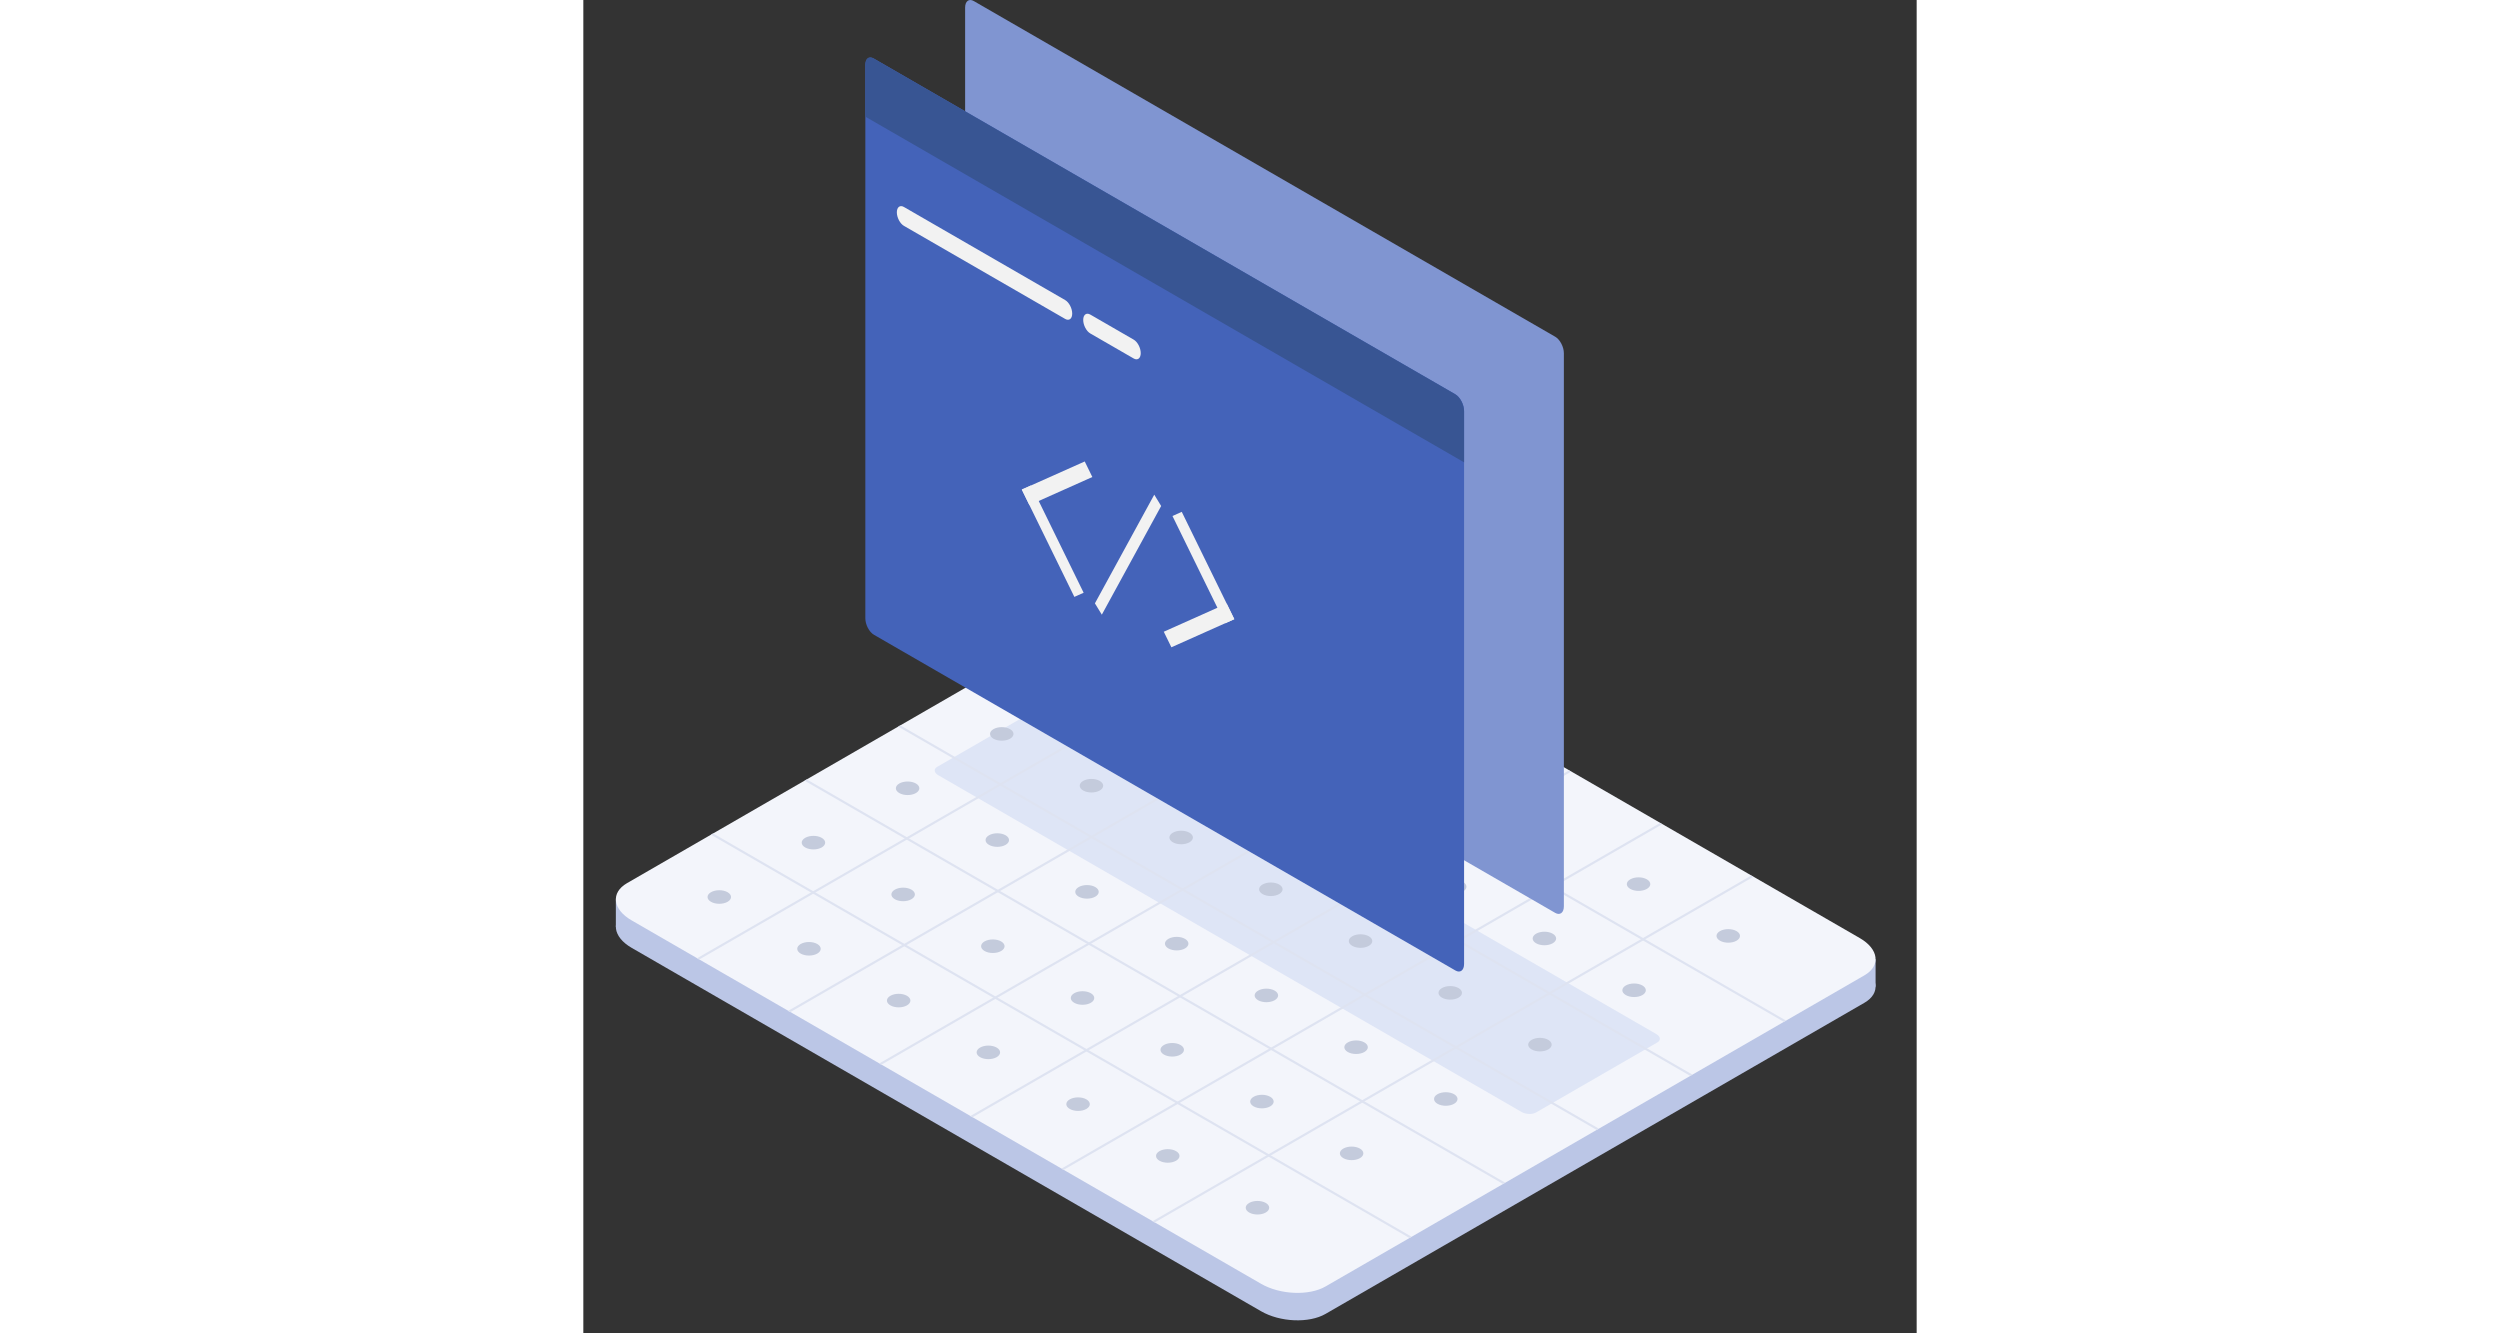 <?xml version="1.0" encoding="utf-8"?>
<!-- Uploaded to: SVG Repo, www.svgrepo.com, Generator: SVG Repo Mixer Tools -->
<svg width="75px" height="40px" viewBox="0 0 1024 1024" class="icon"  version="1.1" xmlns="http://www.w3.org/2000/svg"><rect x="0" y="0" width="1024" height="1024" fill="#333333" stroke="none"/><path d="M496.94 462.449c-14.648-8.454-36.851-9.378-49.539-2.048L33.543 699.33c-12.688 7.33-11.102 20.143 3.559 28.61L520.479 1007.017c14.648 8.467 36.851 9.378 49.539 2.06l413.858-238.941c12.688-7.33 11.102-20.143-3.559-28.61L496.94 462.449z" fill="#BBC6E6" /><path d="M24.976 690.676v21.079l17.171 10.227 5.12-26.224L24.976 690.676zM992.443 736.631v21.079l-20.505 10.64-6.706-23.252 27.211-8.467z" fill="#BBC6E6" /><path d="M496.94 441.37c-14.648-8.454-36.851-9.378-49.539-2.048L33.543 678.263c-12.688 7.318-11.102 20.143 3.559 28.597l483.377 279.077c14.648 8.467 36.851 9.378 49.539 2.06l413.858-238.941c12.688-7.33 11.102-20.143-3.559-28.61L496.94 441.37z" fill="#F3F5FB" /><path d="M376.158 535.565c-3.309-1.911-8.304-2.11-11.164-0.462l-93.209 53.81c-2.86 1.648-2.498 4.533 0.799 6.444l447.887 258.585c3.297 1.911 8.292 2.11 11.152 0.462l93.209-53.81c2.86-1.661 2.498-4.546-0.799-6.444L376.158 535.565z" fill="#DEE5F6" /><path d="M885.672 722.457c-3.522 2.036-9.228 2.036-12.75 0-3.522-2.023-3.522-5.332 0-7.368 3.522-2.023 9.228-2.023 12.75 0 3.522 2.036 3.522 5.345 0 7.368zM813.368 764.217c-3.522 2.023-9.241 2.023-12.763 0-3.522-2.036-3.522-5.332 0-7.368 3.522-2.036 9.241-2.036 12.763 0 3.509 2.036 3.509 5.332 0 7.368zM741.051 805.963c-3.522 2.036-9.241 2.036-12.763 0-3.522-2.036-3.522-5.332 0-7.368 3.522-2.036 9.241-2.036 12.763 0 3.522 2.036 3.522 5.332 0 7.368zM668.734 847.71c-3.522 2.036-9.241 2.036-12.763 0-3.509-2.036-3.509-5.332 0-7.368 3.522-2.023 9.241-2.023 12.763 0 3.522 2.036 3.522 5.332 0 7.368zM596.417 889.469c-3.522 2.023-9.228 2.023-12.75 0-3.522-2.036-3.522-5.345 0-7.368 3.522-2.036 9.228-2.036 12.75 0 3.522 2.023 3.522 5.332 0 7.368zM524.101 931.216c-3.509 2.036-9.228 2.036-12.75 0-3.522-2.036-3.522-5.332 0-7.368 3.522-2.036 9.241-2.036 12.75 0 3.522 2.036 3.522 5.332 0 7.368z" fill="#C4CBDC" /><path d="M385.524 475.037l536.475 309.735 1.686-0.962-536.475-309.747-1.686 0.974zM313.644 516.546l536.475 309.735 1.686-0.974L315.317 515.572l-1.673 0.974z" fill="#DEE3F1" /><path d="M896.861 672.456l-459.838 265.49 1.686 0.974 459.838-265.49-1.686-0.974z" fill="#DEE3F1" /><path d="M472.364 483.828c-3.522 2.036-9.241 2.036-12.763 0-3.522-2.023-3.522-5.332 0-7.368 3.522-2.023 9.241-2.023 12.763 0 3.522 2.036 3.522 5.345 0 7.368zM400.047 525.587c-3.522 2.023-9.241 2.023-12.763 0-3.522-2.036-3.522-5.332 0-7.368 3.522-2.036 9.241-2.036 12.763 0 3.522 2.036 3.522 5.332 0 7.368zM327.73 567.334c-3.522 2.036-9.241 2.036-12.75 0-3.522-2.036-3.522-5.332 0-7.368 3.509-2.036 9.228-2.036 12.75 0 3.522 2.036 3.522 5.332 0 7.368zM255.413 609.081c-3.522 2.036-9.228 2.036-12.75 0-3.522-2.036-3.522-5.332 0-7.368 3.522-2.023 9.228-2.023 12.75 0 3.522 2.036 3.522 5.332 0 7.368zM183.097 650.827c-3.509 2.036-9.228 2.036-12.75 0-3.522-2.023-3.522-5.332 0-7.355 3.522-2.036 9.241-2.036 12.75 0 3.522 2.023 3.522 5.332 0 7.355zM110.792 692.587c-3.522 2.036-9.241 2.036-12.763 0-3.522-2.036-3.522-5.332 0-7.368 3.522-2.036 9.241-2.036 12.763 0 3.522 2.036 3.522 5.332 0 7.368zM541.246 523.602c-3.522 2.036-9.241 2.036-12.763 0-3.522-2.036-3.522-5.332 0-7.368 3.522-2.023 9.241-2.023 12.763 0 3.522 2.036 3.522 5.332 0 7.368zM468.93 565.348c-3.522 2.036-9.241 2.036-12.75 0-3.522-2.023-3.522-5.332 0-7.355 3.509-2.036 9.228-2.036 12.75 0 3.522 2.023 3.522 5.332 0 7.355zM396.613 607.108c-3.522 2.023-9.228 2.023-12.75 0-3.522-2.036-3.522-5.332 0-7.368 3.522-2.036 9.228-2.036 12.75 0 3.522 2.036 3.522 5.332 0 7.368zM324.309 648.854c-3.522 2.036-9.241 2.036-12.763 0-3.522-2.036-3.522-5.332 0-7.368 3.522-2.036 9.241-2.036 12.763 0 3.509 2.036 3.509 5.332 0 7.368zM251.992 690.601c-3.522 2.036-9.241 2.036-12.763 0-3.522-2.023-3.522-5.332 0-7.355 3.522-2.036 9.241-2.036 12.763 0 3.522 2.023 3.522 5.332 0 7.355zM179.675 732.36c-3.522 2.023-9.241 2.023-12.763 0-3.509-2.036-3.509-5.332 0-7.368 3.522-2.036 9.241-2.036 12.763 0 3.522 2.036 3.522 5.332 0 7.368zM610.129 563.375c-3.522 2.036-9.228 2.036-12.75 0-3.522-2.036-3.522-5.332 0-7.368 3.522-2.036 9.228-2.036 12.75 0 3.522 2.036 3.522 5.332 0 7.368zM537.812 605.122c-3.509 2.036-9.228 2.036-12.75 0-3.522-2.036-3.522-5.332 0-7.368 3.522-2.023 9.241-2.023 12.75 0 3.522 2.036 3.522 5.332 0 7.368zM465.508 646.881c-3.522 2.023-9.241 2.023-12.763 0-3.522-2.036-3.522-5.332 0-7.368 3.522-2.036 9.241-2.036 12.763 0 3.522 2.036 3.522 5.332 0 7.368zM393.191 688.628c-3.522 2.036-9.241 2.036-12.763 0-3.522-2.036-3.522-5.332 0-7.368 3.522-2.036 9.241-2.036 12.763 0 3.522 2.036 3.522 5.332 0 7.368zM320.874 730.375c-3.522 2.036-9.241 2.036-12.75 0-3.522-2.036-3.522-5.332 0-7.368 3.509-2.023 9.228-2.023 12.75 0 3.522 2.036 3.522 5.332 0 7.368zM248.558 772.121c-3.522 2.036-9.228 2.036-12.75 0-3.522-2.023-3.522-5.332 0-7.355 3.522-2.036 9.228-2.036 12.75 0 3.522 2.023 3.522 5.332 0 7.355zM679.012 603.149c-3.509 2.036-9.228 2.036-12.75 0-3.522-2.036-3.522-5.332 0-7.368 3.522-2.036 9.241-2.036 12.75 0 3.522 2.036 3.522 5.332 0 7.368zM606.707 644.896c-3.522 2.036-9.241 2.036-12.763 0-3.522-2.036-3.522-5.332 0-7.368 3.522-2.023 9.241-2.023 12.763 0 3.522 2.036 3.522 5.332 0 7.368zM534.391 686.642c-3.522 2.036-9.241 2.036-12.763 0-3.522-2.023-3.522-5.332 0-7.355 3.522-2.036 9.241-2.036 12.763 0 3.522 2.023 3.522 5.332 0 7.355zM462.074 728.402c-3.522 2.023-9.228 2.023-12.75 0-3.522-2.036-3.522-5.332 0-7.368 3.522-2.036 9.228-2.036 12.75 0 3.522 2.036 3.522 5.332 0 7.368zM389.757 770.148c-3.522 2.036-9.228 2.036-12.75 0-3.522-2.036-3.522-5.332 0-7.368 3.522-2.036 9.228-2.036 12.75 0 3.522 2.036 3.522 5.332 0 7.368zM317.453 811.895c-3.522 2.036-9.241 2.036-12.763 0-3.522-2.023-3.522-5.332 0-7.355 3.522-2.036 9.241-2.036 12.763 0 3.509 2.023 3.509 5.332 0 7.355zM747.907 642.923c-3.522 2.023-9.241 2.023-12.763 0-3.522-2.036-3.522-5.332 0-7.368 3.522-2.036 9.241-2.036 12.763 0 3.522 2.036 3.522 5.332 0 7.368zM675.59 684.669c-3.522 2.036-9.241 2.036-12.763 0-3.509-2.036-3.509-5.332 0-7.368 3.522-2.036 9.241-2.036 12.763 0 3.522 2.036 3.522 5.332 0 7.368zM603.273 726.416c-3.522 2.036-9.228 2.036-12.75 0-3.522-2.036-3.522-5.332 0-7.368 3.522-2.023 9.228-2.023 12.75 0 3.522 2.036 3.522 5.332 0 7.368zM530.956 768.175c-3.509 2.023-9.228 2.023-12.75 0-3.522-2.036-3.522-5.345 0-7.368 3.522-2.036 9.241-2.036 12.75 0 3.522 2.023 3.522 5.332 0 7.368zM458.652 809.922c-3.522 2.036-9.241 2.036-12.763 0-3.522-2.036-3.522-5.332 0-7.368 3.522-2.036 9.241-2.036 12.763 0 3.522 2.036 3.522 5.332 0 7.368zM386.335 851.669c-3.522 2.036-9.241 2.036-12.763 0-3.522-2.036-3.522-5.332 0-7.368 3.522-2.023 9.241-2.023 12.763 0 3.522 2.036 3.522 5.332 0 7.368zM816.789 682.684c-3.522 2.036-9.241 2.036-12.75 0-3.522-2.023-3.522-5.332 0-7.355 3.509-2.036 9.228-2.036 12.75 0 3.522 2.023 3.522 5.332 0 7.355zM744.473 724.443c-3.522 2.023-9.228 2.023-12.75 0-3.522-2.036-3.522-5.332 0-7.368 3.522-2.036 9.228-2.036 12.75 0 3.522 2.036 3.522 5.332 0 7.368zM672.168 766.19c-3.522 2.036-9.241 2.036-12.763 0-3.522-2.036-3.522-5.332 0-7.368 3.522-2.023 9.241-2.023 12.763 0 3.509 2.036 3.509 5.332 0 7.368zM599.852 807.936c-3.522 2.036-9.241 2.036-12.763 0-3.522-2.023-3.522-5.332 0-7.355 3.522-2.036 9.241-2.036 12.763 0 3.522 2.023 3.522 5.332 0 7.355zM527.535 849.695c-3.522 2.023-9.241 2.023-12.763 0-3.509-2.036-3.509-5.332 0-7.368 3.522-2.036 9.241-2.036 12.763 0 3.522 2.036 3.522 5.332 0 7.368zM455.218 891.442c-3.522 2.036-9.228 2.036-12.75 0-3.522-2.036-3.522-5.332 0-7.368 3.522-2.036 9.228-2.036 12.75 0 3.522 2.036 3.522 5.332 0 7.368z" fill="#C4CBDC" /><path d="M547.066 470.504L87.228 735.994l1.686 0.962 459.838-265.478-1.686-0.974z" fill="#DEE3F1" /><path d="M241.752 558.043l536.475 309.735 1.686-0.962-536.475-309.747-1.686 0.974zM169.872 599.553l536.475 309.735 1.686-0.974-536.475-309.735-1.686 0.974zM97.98 641.049l536.488 309.735 1.673-0.974-536.475-309.735-1.686 0.974z" fill="#DEE3F1" /><path d="M617.022 510.889l-459.838 265.49 1.686 0.974 459.838-265.49-1.686-0.974zM686.991 551.287L227.154 816.765l1.673 0.974 459.838-265.49-1.673-0.962zM756.948 591.673L297.11 857.163l1.686 0.974 459.838-265.49-1.686-0.974zM826.905 632.058l-459.838 265.49 1.686 0.974 459.838-265.49-1.686-0.974z" fill="#DEE3F1" /><path d="M753.052 271.298c0-4.883-2.972-10.565-6.631-12.675L299.857 0.8c-3.671-2.123-6.644 0.125-6.644 5.008v424.785c0 4.883 2.972 10.565 6.644 12.688l446.563 257.823c3.659 2.11 6.631-0.137 6.631-5.02V271.298z" fill="#8095D1" /><path d="M676.414 315.555c0-4.883-2.972-10.577-6.631-12.688L223.207 45.045c-3.659-2.11-6.631 0.137-6.631 5.02v424.785c0 4.883 2.972 10.565 6.631 12.675l446.576 257.823c3.659 2.123 6.631-0.125 6.631-5.02V315.555z" fill="#4463B9" /><path d="M343.877 372.799l-7.131 3.184 40.361 82.432 7.131-3.184-40.361-82.432z" fill="#F2F2F2" /><path d="M385.074 354.405l-48.328 21.579 5.857 11.951 48.315-21.591-5.844-11.938z" fill="#F2F2F2" /><path d="M492.819 478.708l7.131-3.184-40.361-82.419-7.131 3.184 40.361 82.419z" fill="#F2F2F2" /><path d="M451.622 497.115l48.328-21.591-5.857-11.951-48.315 21.591 5.844 11.951z" fill="#F2F2F2" /><path d="M676.414 315.892c0-5.07-3.084-10.977-6.893-13.175L222.745 44.77c-3.409-1.961-6.169 0.125-6.169 4.67v40.148l459.838 265.49v-39.187z" fill="#385593" /><path d="M375.459 240.828c0-4.009-2.435-8.654-5.432-10.39l-123.816-71.48c-2.997-1.736-5.432 0.112-5.432 4.108s2.435 8.654 5.432 10.39l123.816 71.468c2.997 1.736 5.432-0.1 5.432-4.096zM428.082 271.199c0-3.996-2.435-8.642-5.432-10.377l-33.305-19.231c-2.997-1.723-5.432 0.112-5.432 4.108 0 4.009 2.435 8.654 5.432 10.39l33.305 19.219c2.997 1.736 5.432-0.1 5.432-4.108zM443.767 388.609l-5.295-8.692-45.58 83.456 5.307 8.692 45.568-83.456z" fill="#F2F2F2" /></svg>